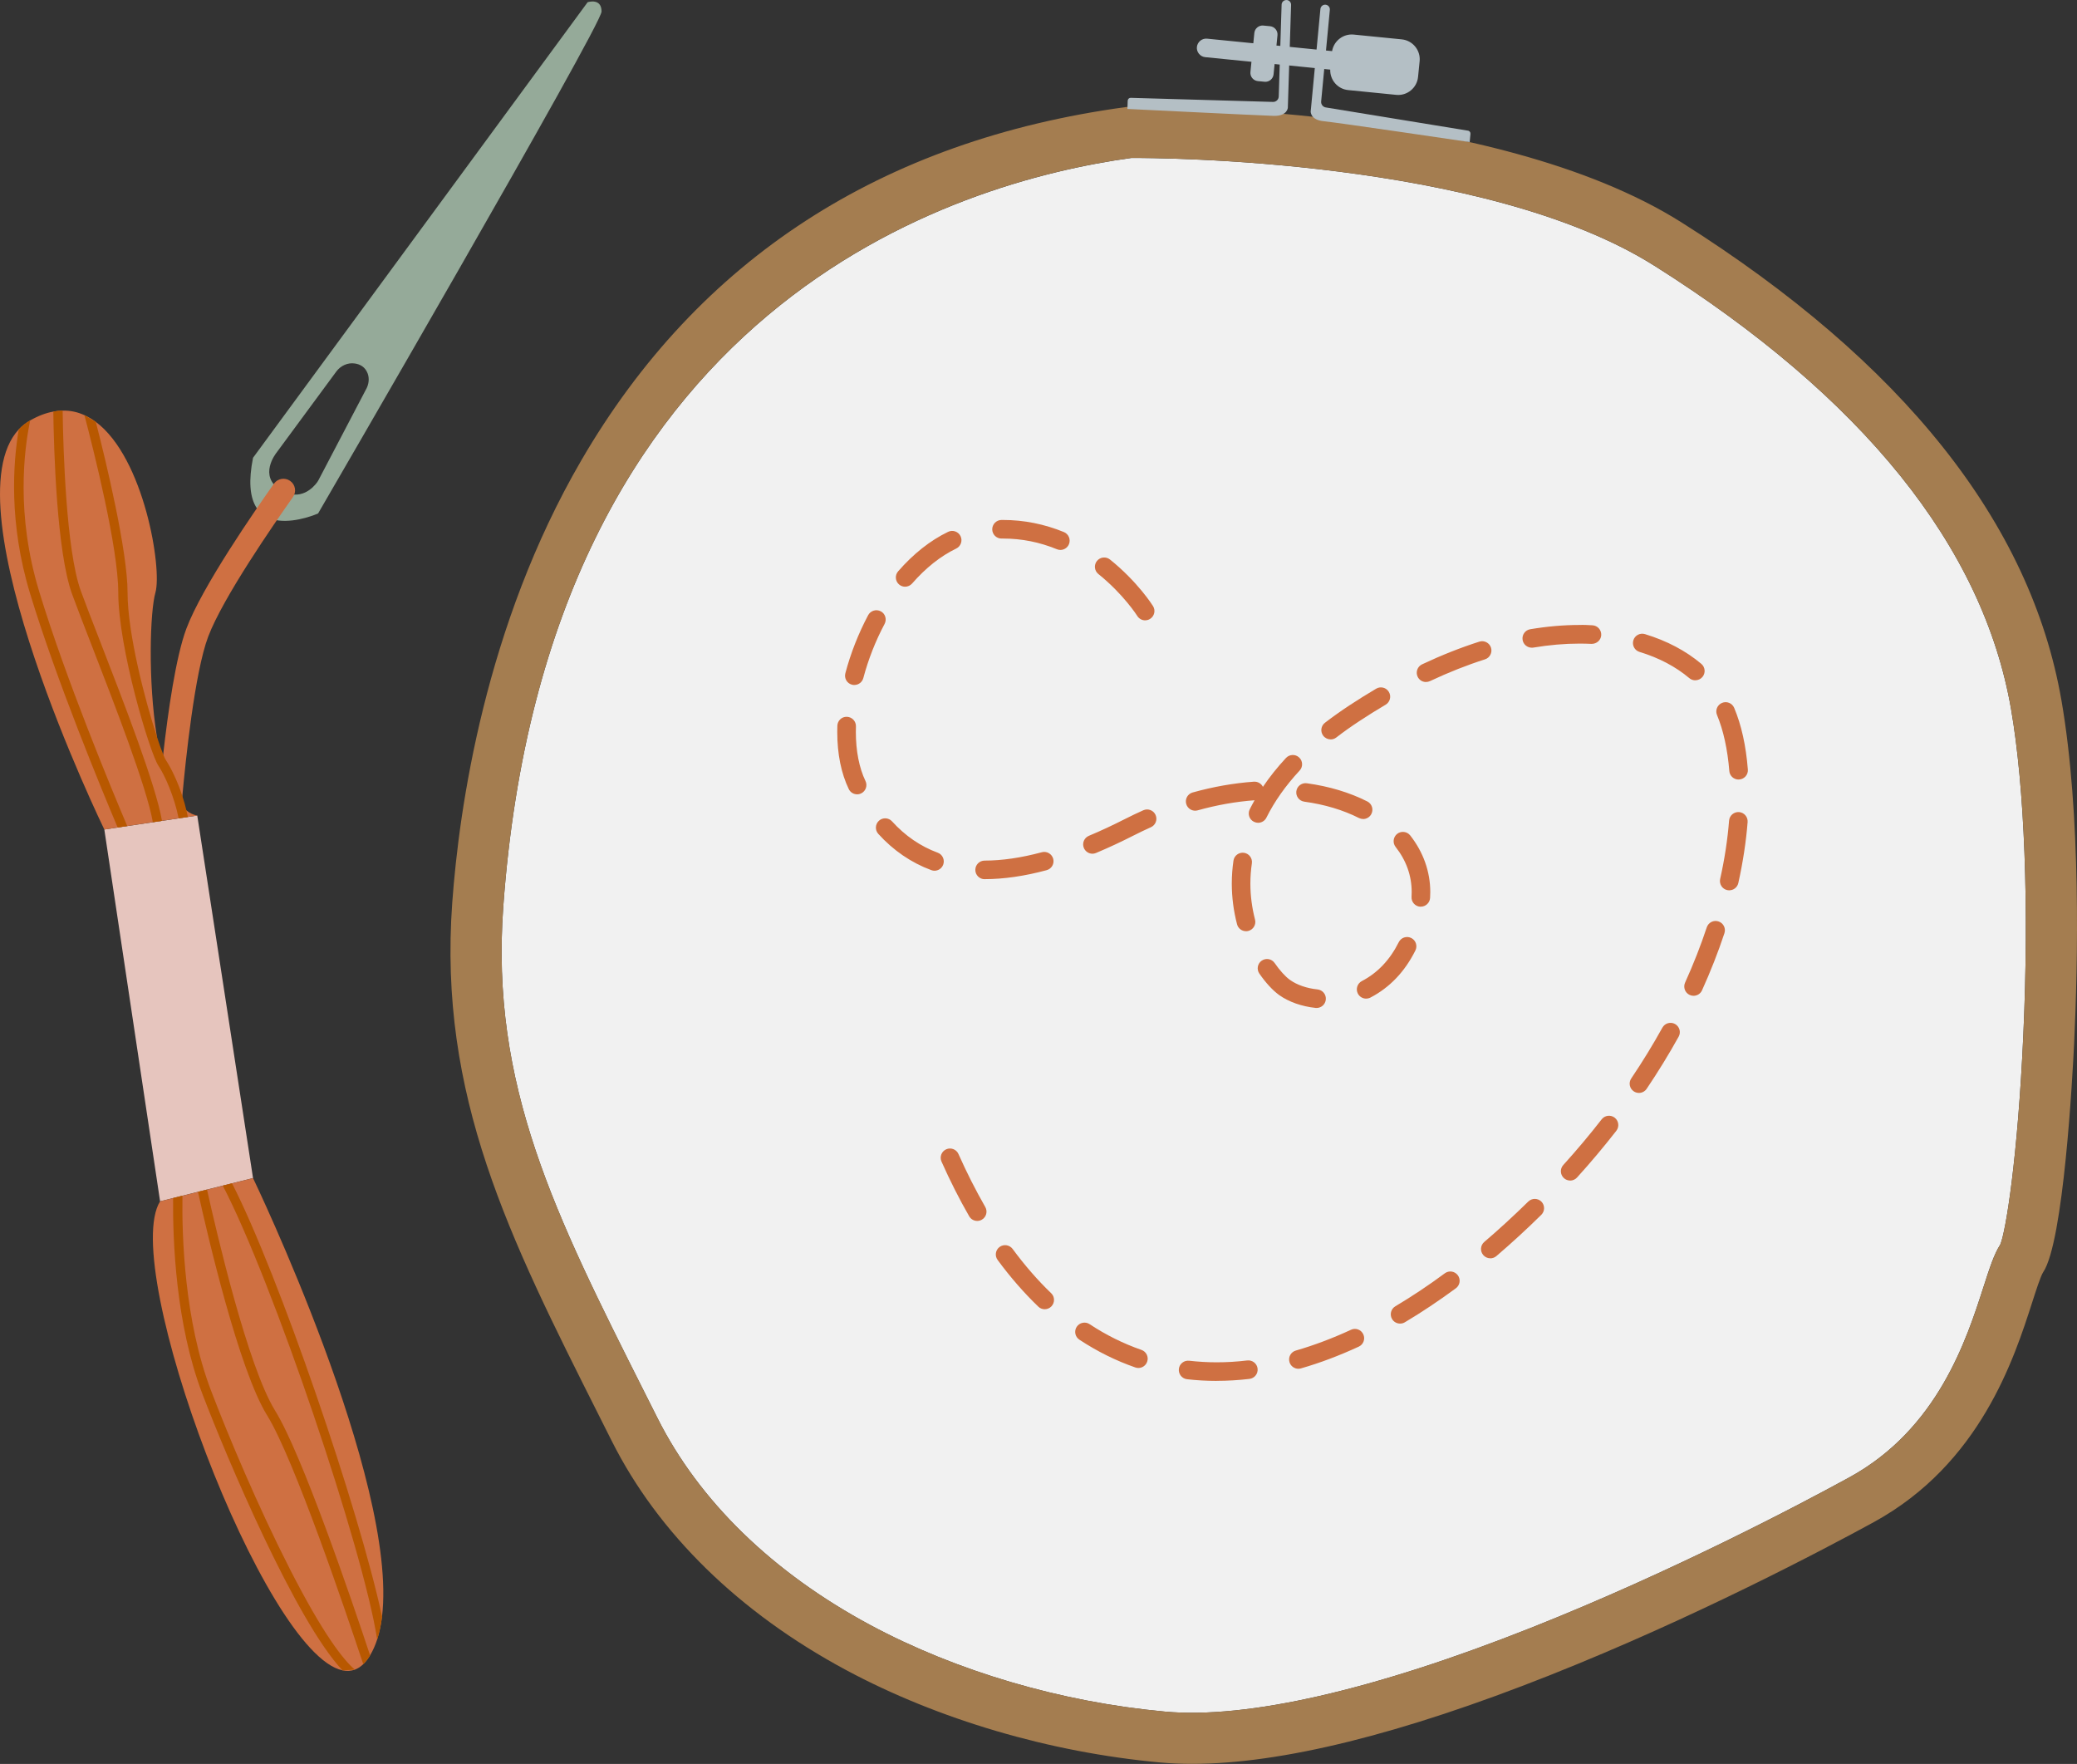 <?xml version="1.0" encoding="UTF-8"?><svg id="Layer_1" xmlns="http://www.w3.org/2000/svg" width="446.95" height="379.54" viewBox="0 0 446.95 379.54"><rect x="0" y="0" width="446.95" height="379.54" fill="#333333" stroke="none"/><defs><style>.cls-1{fill:#f1f1f1;}.cls-2{fill:#e6c5be;}.cls-3{fill:#b85800;}.cls-4{fill:#b4bfc5;}.cls-5{fill:#cf7042;}.cls-6{fill:#a47d50;}.cls-7{fill:#95aa99;}</style></defs><g id="Brodering"><g><polygon class="cls-2" points="22.45 178.48 42.45 175.48 54.45 253.48 34.45 258.48 22.45 178.48"/><path class="cls-5" d="m82.21,347.83v.02c-.22,1.78-.57,3.43-1.05,4.92h0c-.41,1.25-.91,2.38-1.52,3.4-.06.11-.13.21-.19.31-.4.63-.83,1.16-1.28,1.59-.57.56-1.18.94-1.81,1.18-.84.31-1.73.35-2.66.15-16.97-3.59-48.1-86.75-39.25-100.92l2.8-.7,2.01-.5,3.34-.84,1.95-.48,3.39-.85,1.99-.5,4.52-1.13s31.29,64.98,27.76,94.35Z"/><path class="cls-7" d="m126.45.48L54.45,98.5c-4,20.02,14,11.98,14,11.98,0,0,61-105,61-108s-3-2-3-2Zm-47.63,83.19l-10.26,19.59c-.1.18-.2.36-.32.52-.77,1.05-3.56,4.22-7.79,1.69-5-3-1-8-1-8l12.92-17.53c.92-1.25,2.45-1.96,3.99-1.73,1.1.16,2.22.72,2.76,2.15.4,1.08.24,2.29-.29,3.31Z"/><path class="cls-5" d="m63.04,106.95c-4,5.66-15.11,21.69-18.25,30.06-2.89,7.68-4.85,26.54-5.55,34.27-.08.84-.14,1.54-.19,2.09.34.39.7.73,1.07,1.01.71.57,1.49.95,2.33,1.1l-2.02.3-1.99.3-3.58.54-1.96.29h-.01l-5.51.83-2.06.31-2.87.43S-11.41,108.92,4.04,92.39c.7-.75,1.5-1.39,2.41-1.91.01-.01.03-.02.04-.02,1.75-1,3.41-1.62,4.98-1.9.69-.14,1.36-.21,2.01-.21,1.68-.04,3.24.31,4.69.98.85.38,1.67.87,2.45,1.45,10.41,7.74,14.29,31.58,12.83,36.7-1.16,4.06-1.64,18.85.3,30.98v.03c.31,1.99.7,3.91,1.16,5.7.07-.61.13-1.23.21-1.87,1.02-9.09,2.71-21,4.99-27.07,3.38-9.01,14.79-25.45,18.85-31.19.8-1.12,2.35-1.38,3.47-.59,1.14.79,1.41,2.35.61,3.48Z"/><g><path class="cls-3" d="m6.49,90.46s-.03.01-.04.02c-.91.52-1.71,1.16-2.41,1.91-1.24,7.25-2.18,20.18,2.45,35.38,5.69,18.69,15.44,42.26,18.83,50.28l2.06-.31c-3.18-7.49-13.19-31.56-18.97-50.55-5-16.42-3.24-30.38-1.92-36.73Z"/><path class="cls-3" d="m17.39,127.14c-3.18-8.77-3.8-30.88-3.91-38.79-.65,0-1.32.07-2.01.21.12,8.16.73,30.16,4.04,39.26.96,2.63,2.43,6.44,4.14,10.84,4.84,12.48,11.97,30.83,13.24,38.25h.01l1.96-.29c-1.31-7.66-8.2-25.42-13.34-38.68-1.71-4.4-3.18-8.19-4.13-10.8Z"/><path class="cls-3" d="m34.08,164.74c1.38,2.07,3.43,6.64,4.36,11.34l1.99-.3c-.09-.47-.19-.94-.31-1.4-.25-1.07-.55-2.11-.88-3.1-1.1-3.37-2.52-6.19-3.5-7.65-.15-.23-.36-.67-.62-1.31-.38-.92-.84-2.23-1.37-3.83v-.03c-2.54-7.75-6.3-22.17-6.3-30.98s-4.58-28.01-6.83-36.7l-2.45-1.45c1.93,7.35,7.28,28.5,7.28,38.15,0,11.98,6.81,34.54,8.63,37.26Z"/><path class="cls-3" d="m62.34,337.53c-6.79-13.32-13.21-28.57-16.96-38.41-5.68-14.92-6.25-32.97-6.12-41.84l-2.01.5c-.09,9.2.58,27.14,6.27,42.06,5.17,13.58,20.1,48.9,30.18,59.56l2.66-.15c-2.47-2.1-6.83-7.62-14.02-21.72Z"/><path class="cls-3" d="m49.93,254.61l-1.99.5c10.68,20.44,30.3,78.39,33.22,97.66.48-1.49.83-3.14,1.05-4.92v-.02c-4.88-22.88-22.27-73.71-32.28-93.22Z"/><path class="cls-3" d="m44.55,255.96l-1.95.48c2.03,9.17,8.79,38.29,14.89,48.11,5.78,9.32,16.97,42.35,20.68,53.52.45-.43.88-.96,1.28-1.59.06-.1.13-.2.19-.31-4.08-12.29-14.68-43.38-20.45-52.67-5.86-9.45-12.64-38.52-14.64-47.54Z"/></g></g><g><path class="cls-1" d="m355.97,57.16c-36.5-23.04-107.13-23.2-112.52-23.17-37.79,5.22-125.74,31.38-135.15,161.03-2.8,38.62,11.13,66.3,30.41,104.6l2.76,5.48c8.98,17.88,24.82,33.29,45.8,44.55,18.58,9.97,41.09,16.59,63.39,18.63,17.7,1.62,44.94-4.61,78.77-18.02,30.62-12.14,58.1-26.68,68.49-32.36,19.07-10.43,25.24-29.6,28.93-41.06,1.3-4.05,2.26-7,3.59-9.06,1.16-2.67,3.76-18.42,4.97-45.3,1.24-27.55.27-53.05-2.66-69.96-6.06-34.94-31.89-67.03-76.78-95.37Z"/><path class="cls-6" d="m443.59,150.64c-6.61-38.14-34.12-72.72-81.75-102.79-40.55-25.6-115.68-24.91-118.86-24.87l-.67.05c-52.58,7.14-92.01,32.71-117.2,75.99-20.76,35.68-26.32,74.95-27.79,95.19-3.02,41.65,12.24,71.96,31.56,110.34l2.75,5.47c10,19.92,27.44,36.97,50.43,49.31,19.85,10.65,43.85,17.72,67.59,19.89,2.19.2,4.49.3,6.89.3,19.18,0,45.01-6.39,76.94-19.06,31.19-12.37,59.15-27.16,69.72-32.94,22.92-12.54,30.21-35.18,34.12-47.34.81-2.52,1.82-5.66,2.35-6.45,4.4-6.51,6.32-42.15,6.66-49.23.81-17,1.54-49.19-2.74-73.88Zm-13.14,117.13c-1.33,2.05-2.28,5.01-3.59,9.06-3.69,11.46-9.86,30.63-28.93,41.06-10.39,5.69-37.87,20.22-68.49,32.36-33.83,13.41-61.07,19.65-78.77,18.02-22.3-2.04-44.82-8.66-63.39-18.63-20.99-11.27-36.83-26.67-45.8-44.55l-2.76-5.48c-19.28-38.31-33.21-65.98-30.41-104.6C117.71,65.36,205.66,39.2,243.45,33.98c5.39-.02,76.02.13,112.52,23.17,44.89,28.34,70.73,60.43,76.78,95.37,2.93,16.91,3.9,42.41,2.66,69.96-1.21,26.87-3.81,42.62-4.97,45.3Z"/></g><g><path class="cls-4" d="m276.85,0h0c.56.02,1,.49.98,1.05l-.7,22.12s-.09,1.85-3.09,1.76-31.43-1.49-31.43-1.49l.06-1.77c.01-.35.3-.63.65-.62l30.61.88c.66.02,1.22-.5,1.24-1.17l.62-19.77c.02-.56.49-1,1.05-.98Z"/><path class="cls-4" d="m285.25,1.01h0c-.56-.05-1.05.36-1.11.92l-2.09,22.03s-.14,1.85,2.84,2.13,31.37,4.48,31.37,4.48l.17-1.77c.03-.35-.22-.66-.57-.69l-30.48-4.98c-.66-.06-1.15-.65-1.08-1.32l1.87-19.69c.05-.56-.36-1.05-.92-1.11Z"/></g><path class="cls-4" d="m301.65,8.47l-10.35-1.03c-2.25-.22-4.27,1.36-4.65,3.56l-11.97-1.2.22-2.22c.1-.97-.62-1.84-1.59-1.94l-1.45-.14c-.97-.1-1.84.62-1.94,1.59l-.22,2.22-9.95-.99c-1.09-.11-2.08.7-2.19,1.79s.7,2.08,1.79,2.19l9.95.99-.22,2.22c-.1.97.62,1.84,1.59,1.94l1.45.14c.97.1,1.84-.62,1.94-1.59l.22-2.22,11.97,1.2c-.06,2.23,1.6,4.18,3.85,4.4l10.35,1.03c2.35.24,4.47-1.5,4.7-3.85l.34-3.39c.24-2.35-1.5-4.47-3.85-4.7Z"/><path class="cls-5" d="m261.82,297.12h-.02c-2.14,0-4.27-.12-6.36-.36-1.1-.13-1.88-1.12-1.76-2.22s1.12-1.88,2.22-1.76c1.93.22,3.91.34,5.9.34h.02c2.15,0,4.36-.13,6.58-.4,1.1-.12,2.09.65,2.22,1.75s-.65,2.09-1.75,2.22c-2.37.28-4.75.42-7.05.42Zm17.58-2.61c-.87,0-1.67-.57-1.92-1.45-.31-1.06.31-2.17,1.37-2.47,3.88-1.12,7.87-2.62,11.87-4.47,1-.47,2.19-.03,2.65.98.46,1,.03,2.19-.98,2.65-4.18,1.93-8.36,3.51-12.44,4.68-.19.05-.37.08-.55.08Zm-34.43-.17c-.22,0-.44-.04-.65-.11-4.18-1.45-8.23-3.46-12.05-5.98-.92-.61-1.18-1.85-.57-2.77.61-.92,1.85-1.18,2.77-.57,3.54,2.34,7.3,4.2,11.16,5.54,1.04.36,1.6,1.5,1.23,2.54-.29.83-1.06,1.35-1.89,1.35Zm56.31-9.55c-.68,0-1.35-.35-1.72-.98-.56-.95-.25-2.18.7-2.74,3.53-2.1,7.11-4.48,10.65-7.1.89-.66,2.14-.47,2.8.42.66.89.47,2.14-.42,2.8-3.65,2.69-7.34,5.15-10.98,7.32-.32.19-.67.28-1.02.28Zm-76.47-3.09c-.5,0-1-.18-1.38-.56-3.06-2.94-6.01-6.32-8.75-10.04-.66-.89-.47-2.14.42-2.8.89-.65,2.14-.46,2.8.42,2.61,3.54,5.4,6.75,8.3,9.53.8.76.82,2.03.06,2.83-.39.41-.92.62-1.44.62Zm95.89-10.96c-.57,0-1.13-.24-1.52-.7-.72-.84-.62-2.1.22-2.82,3.17-2.7,6.35-5.63,9.47-8.69.79-.77,2.05-.76,2.83.02.77.79.76,2.05-.02,2.83-3.18,3.13-6.44,6.12-9.68,8.89-.38.32-.84.48-1.3.48Zm-110.41-8.04c-.69,0-1.36-.36-1.73-1-2.1-3.64-4.1-7.6-5.96-11.77-.45-1.01,0-2.19,1.01-2.64,1.01-.45,2.19,0,2.64,1.01,1.8,4.05,3.75,7.88,5.77,11.4.55.96.22,2.18-.73,2.73-.31.18-.66.27-1,.27Zm127.59-8.69c-.48,0-.96-.17-1.34-.52-.82-.74-.88-2.01-.14-2.82,2.9-3.2,5.68-6.51,8.26-9.83.68-.87,1.93-1.03,2.81-.35.87.68,1.03,1.94.35,2.81-2.65,3.4-5.49,6.79-8.46,10.06-.4.44-.94.66-1.48.66Zm14.81-18.85c-.38,0-.77-.11-1.12-.34-.92-.62-1.16-1.86-.54-2.78,2.41-3.58,4.67-7.26,6.7-10.93.54-.96,1.75-1.32,2.72-.78.97.54,1.32,1.75.78,2.72-2.09,3.77-4.41,7.55-6.89,11.23-.39.57-1.02.88-1.66.88Zm-69.37-18.28c-.07,0-.14,0-.21-.01-3-.32-5.78-1.3-7.83-2.76-1.38-.99-2.9-2.63-4.28-4.63-.63-.91-.4-2.16.51-2.78.91-.63,2.16-.4,2.78.51,1.11,1.6,2.31,2.93,3.31,3.64,1.5,1.07,3.6,1.8,5.92,2.04,1.1.12,1.9,1.1,1.78,2.2-.11,1.03-.98,1.79-1.99,1.79Zm10.66-2.01c-.72,0-1.42-.39-1.78-1.08-.51-.98-.12-2.19.86-2.7,3.37-1.75,6.04-4.56,7.94-8.37.49-.99,1.69-1.39,2.68-.9.99.49,1.39,1.69.9,2.68-2.28,4.58-5.54,7.99-9.68,10.14-.29.15-.61.22-.92.22Zm70.45-.61c-.28,0-.56-.06-.82-.18-1.01-.46-1.45-1.64-1-2.65,1.79-3.95,3.36-7.95,4.67-11.9.35-1.05,1.48-1.62,2.53-1.27,1.05.35,1.62,1.48,1.27,2.53-1.35,4.08-2.98,8.22-4.82,12.29-.33.74-1.06,1.18-1.82,1.18Zm-96.3-13.9c-.89,0-1.7-.59-1.93-1.49-.75-2.88-1.13-5.82-1.13-8.76,0-1.64.12-3.3.36-4.93.16-1.09,1.17-1.84,2.27-1.69,1.09.16,1.85,1.18,1.69,2.27-.21,1.44-.32,2.9-.32,4.35,0,2.6.34,5.2,1,7.75.28,1.07-.36,2.16-1.43,2.44-.17.04-.34.07-.51.07Zm37.62-5.27s-.08,0-.13,0c-1.1-.07-1.94-1.02-1.87-2.12.02-.34.03-.68.03-1.02,0-3.53-1.16-6.8-3.46-9.72-.68-.87-.53-2.12.33-2.81.87-.68,2.13-.53,2.81.33,2.82,3.59,4.32,7.8,4.32,12.19,0,.42-.01.84-.04,1.26-.07,1.06-.95,1.88-1.99,1.88Zm66.37-3.52c-.14,0-.29-.02-.44-.05-1.08-.24-1.76-1.31-1.52-2.39.96-4.28,1.6-8.51,1.92-12.56.09-1.1,1.05-1.92,2.15-1.84,1.1.09,1.92,1.05,1.84,2.15-.33,4.24-1.01,8.65-2,13.12-.21.93-1.03,1.56-1.95,1.56Zm-160.24-2.4c-1.1,0-2-.89-2-2,0-1.1.89-2,2-2,3.75,0,7.9-.61,12.31-1.8,1.06-.29,2.16.35,2.45,1.41s-.34,2.16-1.41,2.45c-4.75,1.28-9.24,1.93-13.34,1.93h0Zm-10.78-1.82c-.23,0-.47-.04-.7-.13-4.32-1.6-8.16-4.23-11.4-7.8-.74-.82-.68-2.08.14-2.83.82-.74,2.08-.68,2.82.14,2.81,3.1,6.12,5.37,9.83,6.74,1.04.38,1.56,1.54,1.18,2.57-.3.81-1.06,1.31-1.88,1.31Zm33.99-3.66c-.78,0-1.52-.46-1.85-1.23-.43-1.02.05-2.19,1.07-2.62,2.52-1.05,5.16-2.29,7.86-3.66,1.28-.65,2.58-1.27,3.86-1.84,1.01-.45,2.19,0,2.64,1.01s0,2.19-1.01,2.64c-1.22.55-2.46,1.14-3.68,1.76-2.79,1.42-5.52,2.69-8.13,3.78-.25.11-.51.16-.77.16Zm35.63-6.66c-.3,0-.6-.07-.89-.21-.99-.49-1.39-1.69-.9-2.68.33-.65.67-1.3,1.04-1.95-4.02.29-8.14,1.02-12.25,2.17-1.06.3-2.17-.33-2.46-1.39-.3-1.06.33-2.17,1.39-2.46,4.42-1.23,8.85-2.01,13.18-2.32.83-.05,1.59.41,1.94,1.11,1.43-2.12,3.09-4.2,4.96-6.21.75-.81,2.02-.86,2.83-.11.81.75.86,2.02.1,2.83-3.01,3.24-5.41,6.64-7.14,10.12-.35.7-1.06,1.11-1.79,1.11Zm22.62-.81c-.3,0-.61-.07-.9-.21-3.43-1.73-7.39-2.92-11.77-3.52-1.09-.15-1.86-1.16-1.71-2.25.15-1.09,1.16-1.86,2.25-1.71,4.82.66,9.2,1.98,13.02,3.91.99.5,1.38,1.7.88,2.69-.35.7-1.06,1.1-1.79,1.1Zm-108.89-5.31c-.73,0-1.44-.4-1.79-1.1-1.65-3.43-2.49-7.56-2.49-12.33,0-.43,0-.87.02-1.31.03-1.1.94-1.99,2.06-1.94,1.1.04,1.97.96,1.94,2.06-.01.4-.02.79-.02,1.19,0,4.09.72,7.75,2.07,10.56.48.99.07,2.18-.92,2.67-.28.14-.58.21-.88.21Zm189.67-3.18c-1.03,0-1.91-.79-1.99-1.84-.37-4.62-1.28-8.78-2.64-12.03-.43-1.02.05-2.19,1.07-2.62,1.02-.43,2.19.05,2.62,1.07,1.55,3.68,2.54,8.14,2.94,13.26.09,1.1-.73,2.06-1.84,2.15-.05,0-.11,0-.16,0Zm-87.78-8.64c-.6,0-1.19-.27-1.59-.78-.67-.88-.51-2.13.37-2.8,1.63-1.25,3.39-2.5,5.22-3.71,1.93-1.27,3.88-2.49,5.8-3.62.95-.56,2.18-.25,2.74.71.56.95.24,2.18-.71,2.74-1.86,1.1-3.76,2.28-5.64,3.52-1.75,1.15-3.43,2.34-4.98,3.54-.36.28-.79.41-1.22.41Zm-102.49-11.7c-.17,0-.34-.02-.52-.07-1.07-.28-1.7-1.38-1.42-2.45,1.15-4.34,2.81-8.55,4.91-12.51.52-.97,1.73-1.34,2.71-.83s1.34,1.73.83,2.71c-1.96,3.68-3.5,7.6-4.58,11.65-.24.9-1.05,1.49-1.93,1.49Zm123.02-.64c-.75,0-1.47-.42-1.81-1.15-.47-1-.04-2.19.96-2.66,4.14-1.95,8.28-3.59,12.32-4.88,1.05-.33,2.18.25,2.51,1.3.33,1.05-.25,2.18-1.3,2.51-3.87,1.23-7.85,2.81-11.83,4.68-.28.13-.57.19-.85.19Zm57.94-.37c-.46,0-.91-.15-1.29-.47-2.93-2.47-6.53-4.37-10.71-5.64-1.06-.32-1.65-1.44-1.33-2.5.32-1.06,1.44-1.65,2.5-1.33,4.7,1.43,8.78,3.58,12.13,6.4.84.71.95,1.97.24,2.82-.4.47-.96.71-1.53.71Zm-35.19-7.02c-.96,0-1.81-.69-1.97-1.67-.18-1.09.55-2.12,1.64-2.3,3.62-.61,7.19-.92,10.59-.92.93-.04,1.86.02,2.79.07,1.1.05,1.95.99,1.9,2.1-.05,1.1-.99,1.92-2.1,1.9-.84-.04-1.7-.06-2.57-.06h-.02c-3.18,0-6.52.29-9.93.86-.11.02-.22.03-.33.03Zm-83.18-5.88c-.67,0-1.32-.33-1.7-.94-.04-.06-2.98-4.69-8.38-9.03-.86-.69-1-1.95-.31-2.81.69-.86,1.95-1,2.81-.31,5.95,4.78,9.13,9.81,9.26,10.02.59.94.3,2.17-.64,2.76-.33.21-.7.3-1.06.3Zm-51.67-7.24c-.47,0-.93-.16-1.31-.49-.83-.72-.92-1.99-.19-2.82,3.29-3.78,6.91-6.64,10.76-8.5.99-.48,2.19-.06,2.67.93.48.99.06,2.19-.93,2.67-3.36,1.62-6.55,4.15-9.49,7.52-.4.45-.95.69-1.51.69Zm33.43-7.91c-.25,0-.51-.05-.76-.15-3.72-1.53-7.6-2.3-11.55-2.3h-.35s-.01,0-.02,0c-1.1,0-1.99-.88-2-1.98,0-1.1.88-2.01,1.98-2.02h.37s0,0,0,0c4.47,0,8.86.88,13.07,2.6,1.02.42,1.51,1.59,1.09,2.61-.32.77-1.06,1.24-1.85,1.24Z"/></g></svg>